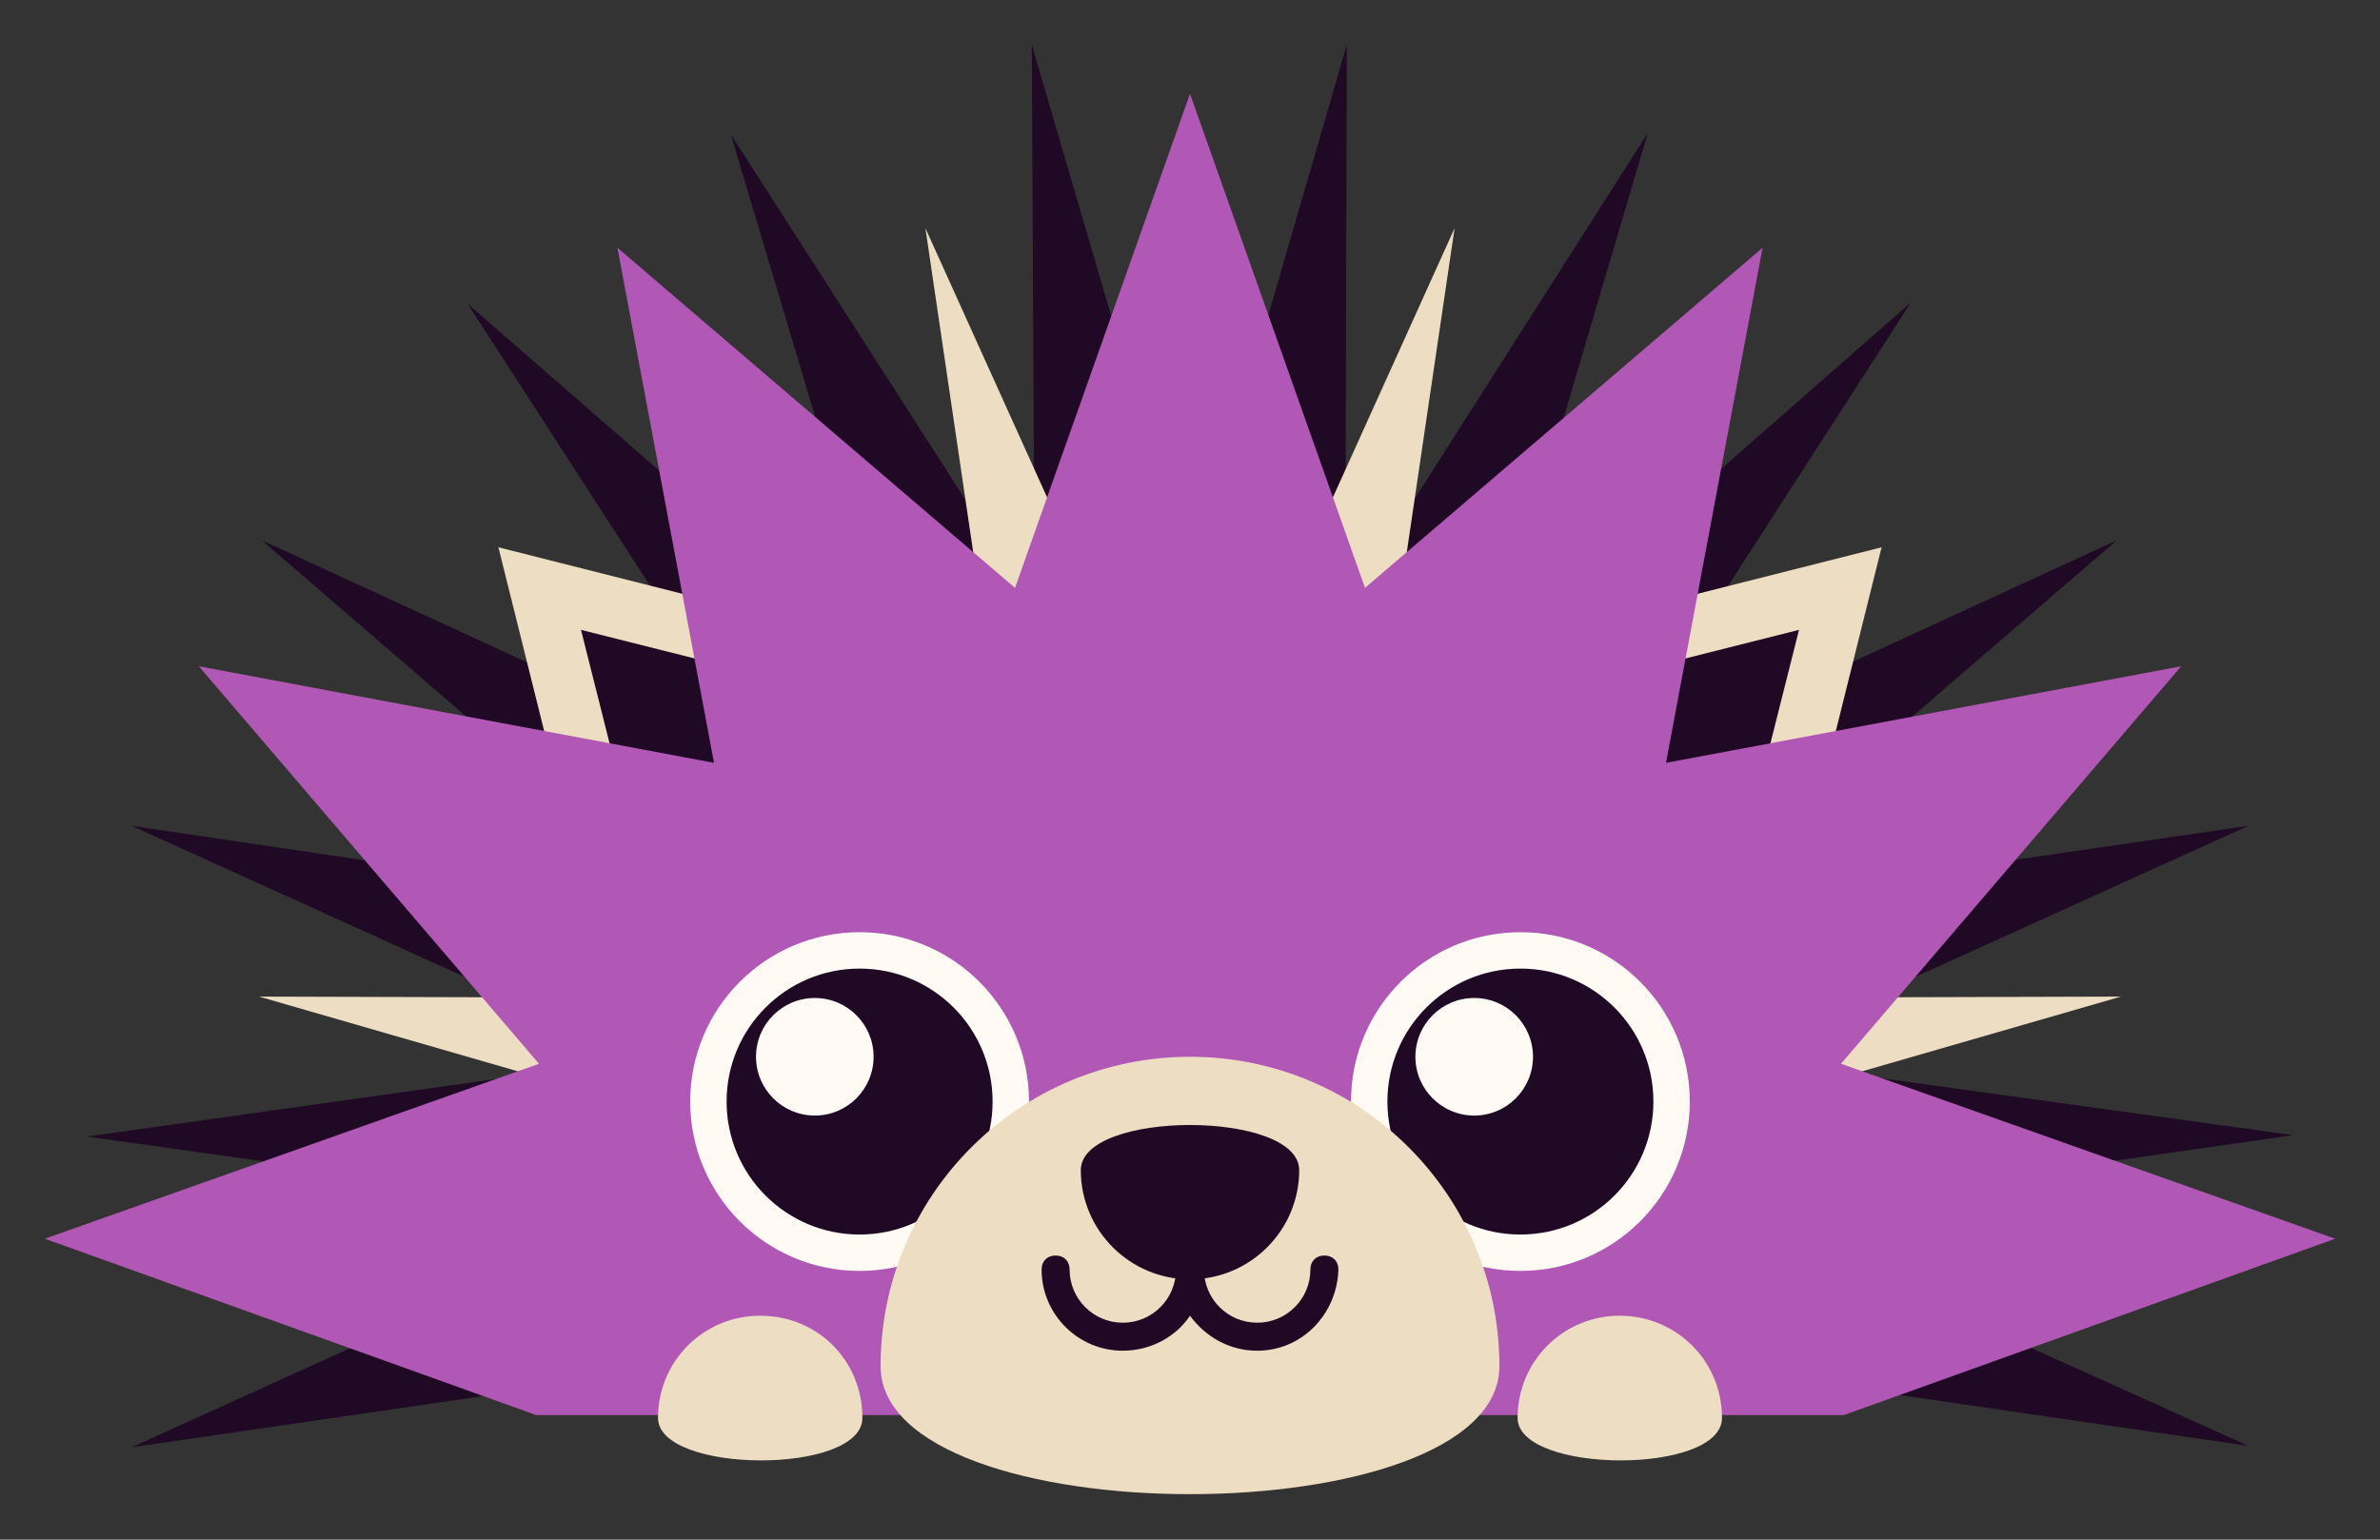 <?xml version="1.0" encoding="utf-8"?>
<!-- Generator: Adobe Illustrator 19.1.0, SVG Export Plug-In . SVG Version: 6.00 Build 0)  -->
<svg version="1.1" id="Layer_1" xmlns="http://www.w3.org/2000/svg" xmlns:xlink="http://www.w3.org/1999/xlink" x="0px" y="0px"
	 viewBox="0 0 170 110" enable-background="new 0 0 170 110" xml:space="preserve">
<rect x="0" y="0" width="170" height="110" fill="#333333" stroke="none"/>
<g>
	<polyline fill="#1F0924" points="49.2,97.6 9.4,103.4 46,86.8 6.2,81.2 46,75.6 9.4,59 49.2,64.9 18.7,38.6 55.2,55.4 33.4,21.7 
		63.7,48.1 52.2,9.6 73.9,43.4 73.7,3.2 85,41.8 96.2,3.2 96.1,43.4 117.7,9.5 106.3,48.1 136.5,21.6 114.7,55.4 151.2,38.6 
		120.8,64.8 160.6,59 124,75.6 163.8,81.1 124,86.8 160.6,103.3 120.8,97.5 	"/>
	<polyline fill="#EDDDC2" points="52.8,90.2 18.5,90.3 51.4,80.7 18.5,71.2 52.8,71.3 23.9,52.8 56.8,62.6 63,55.4 48.7,24.2 
		71.1,50.2 66.1,16.3 80.2,47.5 85,13.5 89.8,47.5 103.9,16.3 98.9,50.2 121.3,24.2 107,55.4 113.2,62.6 146.1,52.8 117.2,71.3 
		151.5,71.2 118.6,80.7 151.5,90.3 117.2,90.2 	"/>
</g>
<polygon fill="#EDDDC2" points="108.3,45.7 134.4,39.1 127.9,65.2 "/>
<polygon fill="#1F0924" points="114.2,48.6 128.5,45 124.9,59.3 114.2,59.3 "/>
<polygon fill="#EDDDC2" points="61.7,45.7 35.6,39.1 42.1,65.2 "/>
<polygon fill="#1F0924" points="55.8,48.6 41.5,45 45.1,59.3 55.8,59.3 "/>
<polyline fill="#B157B5" points="38.3,101.1 131.7,101.1 166.8,88.5 131.5,76 155.8,47.6 119,54.5 125.9,17.7 97.5,42 85,6.7 
	72.5,42 44.1,17.7 51,54.5 14.2,47.6 38.5,76 3.2,88.5 "/>
<circle fill="#FFFAF3" cx="61.4" cy="78.7" r="12.1"/>
<circle fill="#1F0924" cx="61.4" cy="78.7" r="9.5"/>
<circle fill="#FFFAF3" cx="58.2" cy="75.5" r="4.2"/>
<circle fill="#FFFAF3" cx="108.6" cy="78.7" r="12.1"/>
<circle fill="#1F0924" cx="108.6" cy="78.7" r="9.5"/>
<circle fill="#FFFAF3" cx="105.3" cy="75.5" r="4.2"/>
<path fill="#EDDDC2" d="M62.9,97.6c0-12.2,9.9-22.1,22.1-22.1s22.1,9.9,22.1,22.1S62.9,109.8,62.9,97.6z"/>
<path fill="#1F0924" d="M89.8,96.5c-2,0-3.7-1-4.8-2.5c-1,1.5-2.8,2.5-4.8,2.5c-3.2,0-5.8-2.6-5.8-5.8c0-0.6,0.4-1,1-1s1,0.4,1,1
	c0,2.1,1.7,3.8,3.8,3.8s3.8-1.7,3.8-3.8h2c0,2.1,1.7,3.8,3.8,3.8s3.8-1.7,3.8-3.8c0-0.6,0.4-1,1-1s1,0.4,1,1
	C95.5,93.9,93,96.5,89.8,96.5z"/>
<path fill="#1F0924" d="M92.8,83.6c0,4.3-3.5,7.8-7.8,7.8s-7.8-3.5-7.8-7.8C77.2,79.3,92.8,79.3,92.8,83.6z"/>
<path fill="#EDDDC2" d="M47,101.3c0-4,3.2-7.3,7.3-7.3s7.3,3.2,7.3,7.3S47,105.3,47,101.3z"/>
<path fill="#EDDDC2" d="M108.4,101.3c0-4,3.2-7.3,7.3-7.3c4,0,7.3,3.2,7.3,7.3S108.4,105.3,108.4,101.3z"/>
</svg>

